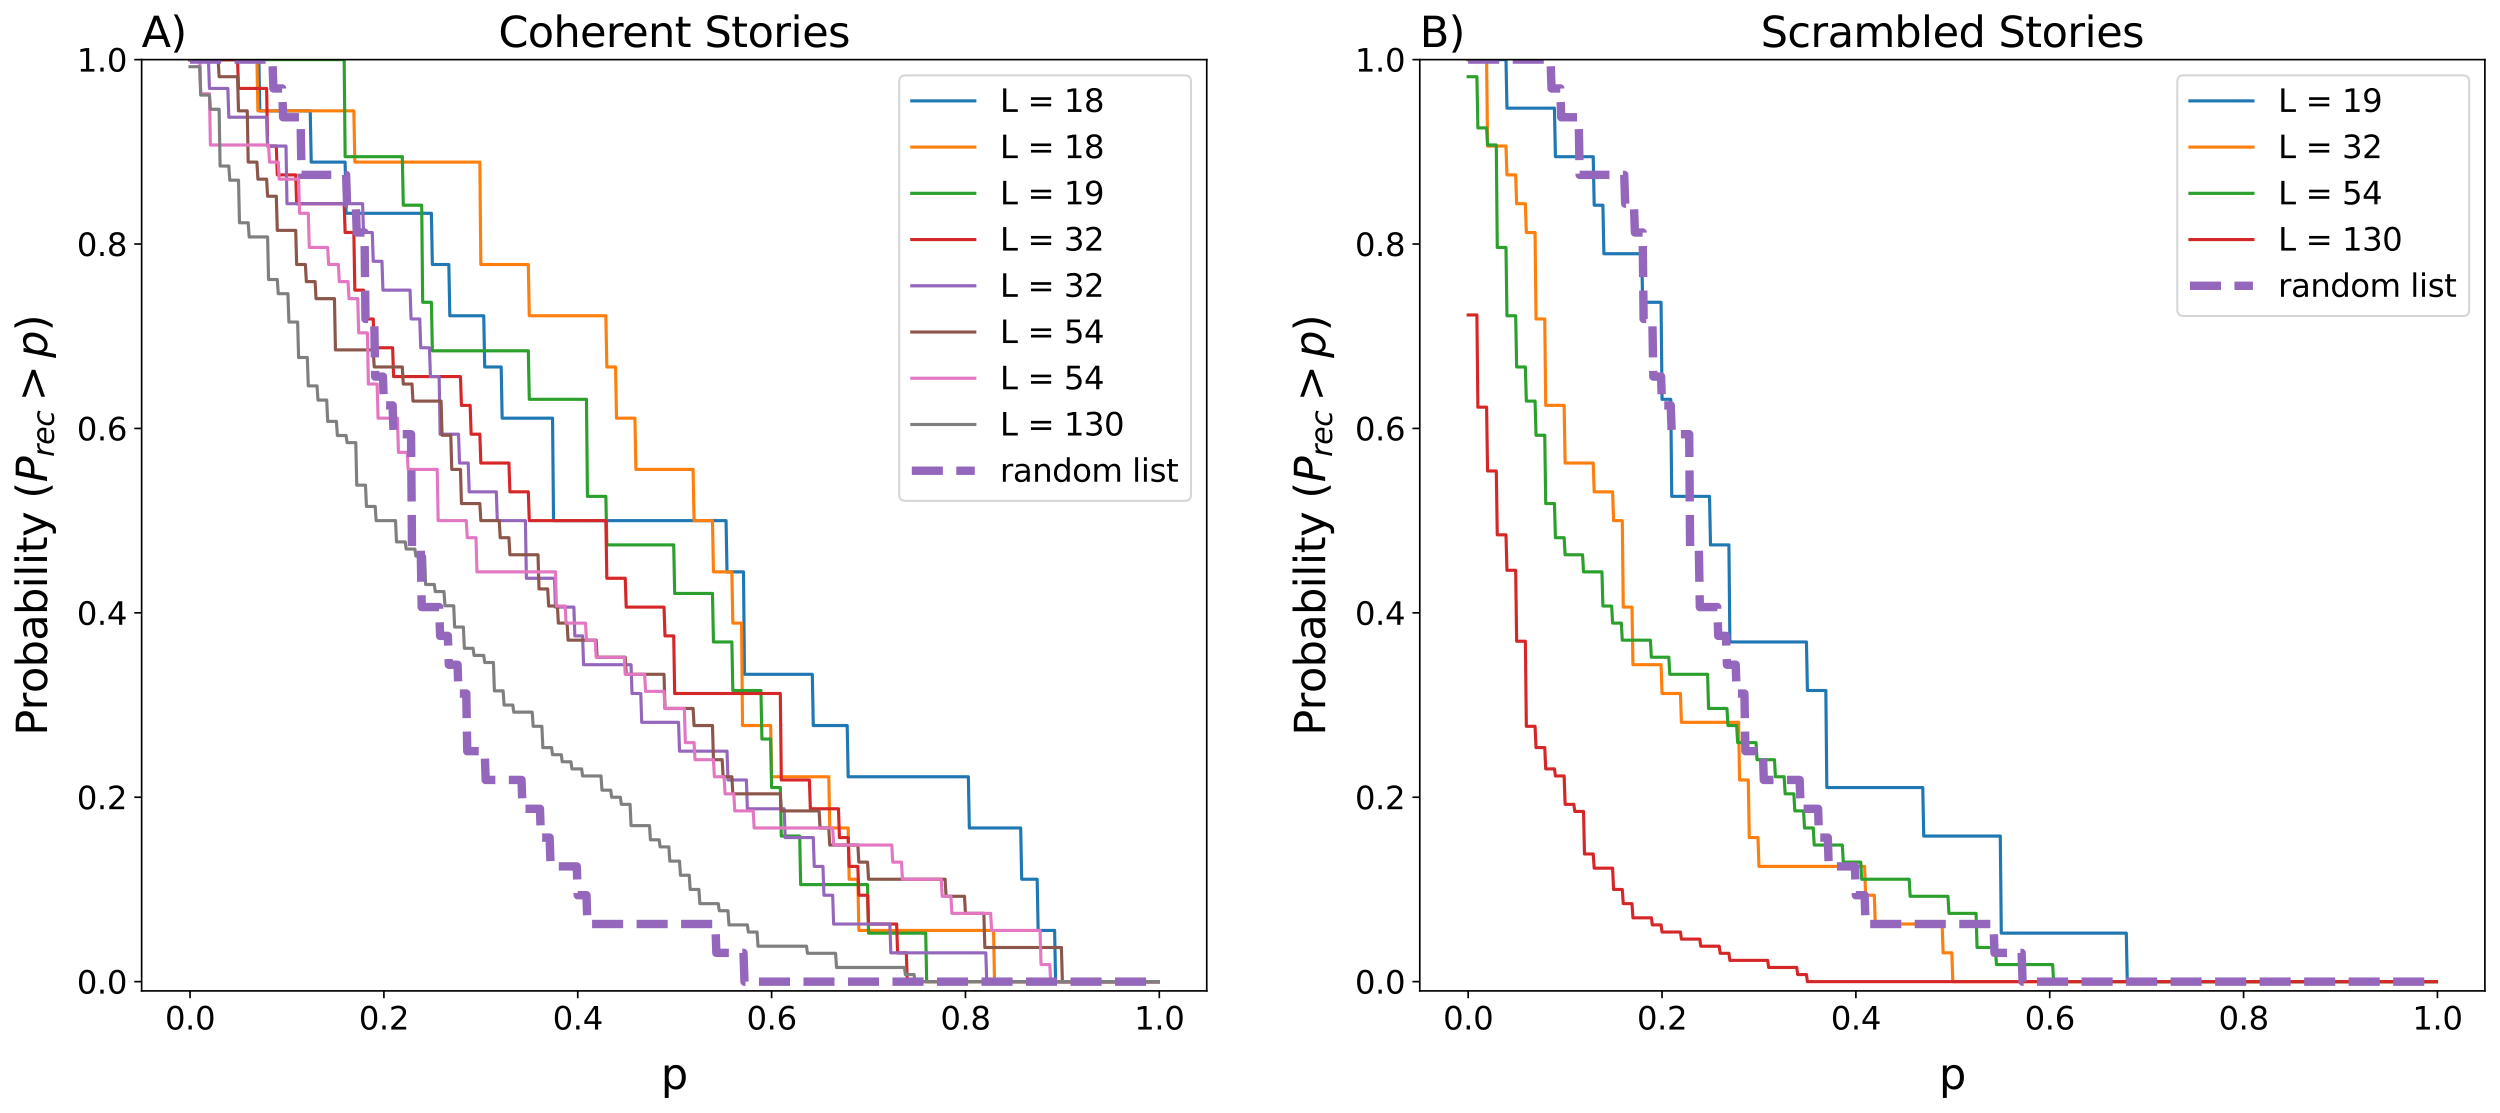 <?xml version="1.0" encoding="utf-8" standalone="no"?>
<!DOCTYPE svg PUBLIC "-//W3C//DTD SVG 1.1//EN"
  "http://www.w3.org/Graphics/SVG/1.1/DTD/svg11.dtd">
<svg xmlns:xlink="http://www.w3.org/1999/xlink" width="1190.655pt" height="529.99pt" viewBox="0 0 1190.655 529.99" xmlns="http://www.w3.org/2000/svg" version="1.1">
 <defs>
  <style type="text/css">*{stroke-linejoin: round; stroke-linecap: butt}</style>
 </defs>
 <g id="figure_1">
  <g id="patch_1">
   <path d="M 0 529.99 
L 1190.655 529.99 
L 1190.655 0 
L 0 0 
z
" style="fill: #ffffff"/>
  </g>
  <g id="axes_1">
   <g id="patch_2">
    <path d="M 67.455 471.917 
L 574.727 471.917 
L 574.727 28.397 
L 67.455 28.397 
z
" style="fill: #ffffff"/>
   </g>
   <g id="matplotlib.axis_1">
    <g id="xtick_1">
     <g id="line2d_1">
      <defs>
       <path id="m2dab665061" d="M 0 0 
L 0 3.5 
" style="stroke: #000000; stroke-width: 0.8"/>
      </defs>
      <g>
       <use xlink:href="#m2dab665061" x="90.513" y="471.917" style="stroke: #000000; stroke-width: 0.8"/>
      </g>
     </g>
     <g id="text_1">
      <!-- 0.0 -->
      <g transform="translate(78.585 490.315)scale(0.15 -0.15)">
       <defs>
        <path id="DejaVuSans-30" d="M 2034 4250 
Q 1547 4250 1301 3770 
Q 1056 3291 1056 2328 
Q 1056 1369 1301 889 
Q 1547 409 2034 409 
Q 2525 409 2770 889 
Q 3016 1369 3016 2328 
Q 3016 3291 2770 3770 
Q 2525 4250 2034 4250 
z
M 2034 4750 
Q 2819 4750 3233 4129 
Q 3647 3509 3647 2328 
Q 3647 1150 3233 529 
Q 2819 -91 2034 -91 
Q 1250 -91 836 529 
Q 422 1150 422 2328 
Q 422 3509 836 4129 
Q 1250 4750 2034 4750 
z
" transform="scale(0.016)"/>
        <path id="DejaVuSans-2e" d="M 684 794 
L 1344 794 
L 1344 0 
L 684 0 
L 684 794 
z
" transform="scale(0.016)"/>
       </defs>
       <use xlink:href="#DejaVuSans-30"/>
       <use xlink:href="#DejaVuSans-2e" x="63.623"/>
       <use xlink:href="#DejaVuSans-30" x="95.41"/>
      </g>
     </g>
    </g>
    <g id="xtick_2">
     <g id="line2d_2">
      <g>
       <use xlink:href="#m2dab665061" x="182.836" y="471.917" style="stroke: #000000; stroke-width: 0.8"/>
      </g>
     </g>
     <g id="text_2">
      <!-- 0.2 -->
      <g transform="translate(170.909 490.315)scale(0.15 -0.15)">
       <defs>
        <path id="DejaVuSans-32" d="M 1228 531 
L 3431 531 
L 3431 0 
L 469 0 
L 469 531 
Q 828 903 1448 1529 
Q 2069 2156 2228 2338 
Q 2531 2678 2651 2914 
Q 2772 3150 2772 3378 
Q 2772 3750 2511 3984 
Q 2250 4219 1831 4219 
Q 1534 4219 1204 4116 
Q 875 4013 500 3803 
L 500 4441 
Q 881 4594 1212 4672 
Q 1544 4750 1819 4750 
Q 2544 4750 2975 4387 
Q 3406 4025 3406 3419 
Q 3406 3131 3298 2873 
Q 3191 2616 2906 2266 
Q 2828 2175 2409 1742 
Q 1991 1309 1228 531 
z
" transform="scale(0.016)"/>
       </defs>
       <use xlink:href="#DejaVuSans-30"/>
       <use xlink:href="#DejaVuSans-2e" x="63.623"/>
       <use xlink:href="#DejaVuSans-32" x="95.41"/>
      </g>
     </g>
    </g>
    <g id="xtick_3">
     <g id="line2d_3">
      <g>
       <use xlink:href="#m2dab665061" x="275.16" y="471.917" style="stroke: #000000; stroke-width: 0.8"/>
      </g>
     </g>
     <g id="text_3">
      <!-- 0.4 -->
      <g transform="translate(263.233 490.315)scale(0.15 -0.15)">
       <defs>
        <path id="DejaVuSans-34" d="M 2419 4116 
L 825 1625 
L 2419 1625 
L 2419 4116 
z
M 2253 4666 
L 3047 4666 
L 3047 1625 
L 3713 1625 
L 3713 1100 
L 3047 1100 
L 3047 0 
L 2419 0 
L 2419 1100 
L 313 1100 
L 313 1709 
L 2253 4666 
z
" transform="scale(0.016)"/>
       </defs>
       <use xlink:href="#DejaVuSans-30"/>
       <use xlink:href="#DejaVuSans-2e" x="63.623"/>
       <use xlink:href="#DejaVuSans-34" x="95.41"/>
      </g>
     </g>
    </g>
    <g id="xtick_4">
     <g id="line2d_4">
      <g>
       <use xlink:href="#m2dab665061" x="367.484" y="471.917" style="stroke: #000000; stroke-width: 0.8"/>
      </g>
     </g>
     <g id="text_4">
      <!-- 0.6 -->
      <g transform="translate(355.556 490.315)scale(0.15 -0.15)">
       <defs>
        <path id="DejaVuSans-36" d="M 2113 2584 
Q 1688 2584 1439 2293 
Q 1191 2003 1191 1497 
Q 1191 994 1439 701 
Q 1688 409 2113 409 
Q 2538 409 2786 701 
Q 3034 994 3034 1497 
Q 3034 2003 2786 2293 
Q 2538 2584 2113 2584 
z
M 3366 4563 
L 3366 3988 
Q 3128 4100 2886 4159 
Q 2644 4219 2406 4219 
Q 1781 4219 1451 3797 
Q 1122 3375 1075 2522 
Q 1259 2794 1537 2939 
Q 1816 3084 2150 3084 
Q 2853 3084 3261 2657 
Q 3669 2231 3669 1497 
Q 3669 778 3244 343 
Q 2819 -91 2113 -91 
Q 1303 -91 875 529 
Q 447 1150 447 2328 
Q 447 3434 972 4092 
Q 1497 4750 2381 4750 
Q 2619 4750 2861 4703 
Q 3103 4656 3366 4563 
z
" transform="scale(0.016)"/>
       </defs>
       <use xlink:href="#DejaVuSans-30"/>
       <use xlink:href="#DejaVuSans-2e" x="63.623"/>
       <use xlink:href="#DejaVuSans-36" x="95.41"/>
      </g>
     </g>
    </g>
    <g id="xtick_5">
     <g id="line2d_5">
      <g>
       <use xlink:href="#m2dab665061" x="459.807" y="471.917" style="stroke: #000000; stroke-width: 0.8"/>
      </g>
     </g>
     <g id="text_5">
      <!-- 0.8 -->
      <g transform="translate(447.88 490.315)scale(0.15 -0.15)">
       <defs>
        <path id="DejaVuSans-38" d="M 2034 2216 
Q 1584 2216 1326 1975 
Q 1069 1734 1069 1313 
Q 1069 891 1326 650 
Q 1584 409 2034 409 
Q 2484 409 2743 651 
Q 3003 894 3003 1313 
Q 3003 1734 2745 1975 
Q 2488 2216 2034 2216 
z
M 1403 2484 
Q 997 2584 770 2862 
Q 544 3141 544 3541 
Q 544 4100 942 4425 
Q 1341 4750 2034 4750 
Q 2731 4750 3128 4425 
Q 3525 4100 3525 3541 
Q 3525 3141 3298 2862 
Q 3072 2584 2669 2484 
Q 3125 2378 3379 2068 
Q 3634 1759 3634 1313 
Q 3634 634 3220 271 
Q 2806 -91 2034 -91 
Q 1263 -91 848 271 
Q 434 634 434 1313 
Q 434 1759 690 2068 
Q 947 2378 1403 2484 
z
M 1172 3481 
Q 1172 3119 1398 2916 
Q 1625 2713 2034 2713 
Q 2441 2713 2670 2916 
Q 2900 3119 2900 3481 
Q 2900 3844 2670 4047 
Q 2441 4250 2034 4250 
Q 1625 4250 1398 4047 
Q 1172 3844 1172 3481 
z
" transform="scale(0.016)"/>
       </defs>
       <use xlink:href="#DejaVuSans-30"/>
       <use xlink:href="#DejaVuSans-2e" x="63.623"/>
       <use xlink:href="#DejaVuSans-38" x="95.41"/>
      </g>
     </g>
    </g>
    <g id="xtick_6">
     <g id="line2d_6">
      <g>
       <use xlink:href="#m2dab665061" x="552.131" y="471.917" style="stroke: #000000; stroke-width: 0.8"/>
      </g>
     </g>
     <g id="text_6">
      <!-- 1.0 -->
      <g transform="translate(540.204 490.315)scale(0.15 -0.15)">
       <defs>
        <path id="DejaVuSans-31" d="M 794 531 
L 1825 531 
L 1825 4091 
L 703 3866 
L 703 4441 
L 1819 4666 
L 2450 4666 
L 2450 531 
L 3481 531 
L 3481 0 
L 794 0 
L 794 531 
z
" transform="scale(0.016)"/>
       </defs>
       <use xlink:href="#DejaVuSans-31"/>
       <use xlink:href="#DejaVuSans-2e" x="63.623"/>
       <use xlink:href="#DejaVuSans-30" x="95.41"/>
      </g>
     </g>
    </g>
    <g id="text_7">
     <!-- p -->
     <g transform="translate(314.743 518.631)scale(0.2 -0.2)">
      <defs>
       <path id="DejaVuSans-70" d="M 1159 525 
L 1159 -1331 
L 581 -1331 
L 581 3500 
L 1159 3500 
L 1159 2969 
Q 1341 3281 1617 3432 
Q 1894 3584 2278 3584 
Q 2916 3584 3314 3078 
Q 3713 2572 3713 1747 
Q 3713 922 3314 415 
Q 2916 -91 2278 -91 
Q 1894 -91 1617 61 
Q 1341 213 1159 525 
z
M 3116 1747 
Q 3116 2381 2855 2742 
Q 2594 3103 2138 3103 
Q 1681 3103 1420 2742 
Q 1159 2381 1159 1747 
Q 1159 1113 1420 752 
Q 1681 391 2138 391 
Q 2594 391 2855 752 
Q 3116 1113 3116 1747 
z
" transform="scale(0.016)"/>
      </defs>
      <use xlink:href="#DejaVuSans-70"/>
     </g>
    </g>
   </g>
   <g id="matplotlib.axis_2">
    <g id="ytick_1">
     <g id="line2d_7">
      <defs>
       <path id="md97e0c0de9" d="M 0 0 
L -3.5 0 
" style="stroke: #000000; stroke-width: 0.8"/>
      </defs>
      <g>
       <use xlink:href="#md97e0c0de9" x="67.455" y="467.526" style="stroke: #000000; stroke-width: 0.8"/>
      </g>
     </g>
     <g id="text_8">
      <!-- 0.0 -->
      <g transform="translate(36.6 473.224)scale(0.15 -0.15)">
       <use xlink:href="#DejaVuSans-30"/>
       <use xlink:href="#DejaVuSans-2e" x="63.623"/>
       <use xlink:href="#DejaVuSans-30" x="95.41"/>
      </g>
     </g>
    </g>
    <g id="ytick_2">
     <g id="line2d_8">
      <g>
       <use xlink:href="#md97e0c0de9" x="67.455" y="379.7" style="stroke: #000000; stroke-width: 0.8"/>
      </g>
     </g>
     <g id="text_9">
      <!-- 0.2 -->
      <g transform="translate(36.6 385.399)scale(0.15 -0.15)">
       <use xlink:href="#DejaVuSans-30"/>
       <use xlink:href="#DejaVuSans-2e" x="63.623"/>
       <use xlink:href="#DejaVuSans-32" x="95.41"/>
      </g>
     </g>
    </g>
    <g id="ytick_3">
     <g id="line2d_9">
      <g>
       <use xlink:href="#md97e0c0de9" x="67.455" y="291.874" style="stroke: #000000; stroke-width: 0.8"/>
      </g>
     </g>
     <g id="text_10">
      <!-- 0.4 -->
      <g transform="translate(36.6 297.573)scale(0.15 -0.15)">
       <use xlink:href="#DejaVuSans-30"/>
       <use xlink:href="#DejaVuSans-2e" x="63.623"/>
       <use xlink:href="#DejaVuSans-34" x="95.41"/>
      </g>
     </g>
    </g>
    <g id="ytick_4">
     <g id="line2d_10">
      <g>
       <use xlink:href="#md97e0c0de9" x="67.455" y="204.048" style="stroke: #000000; stroke-width: 0.8"/>
      </g>
     </g>
     <g id="text_11">
      <!-- 0.6 -->
      <g transform="translate(36.6 209.747)scale(0.15 -0.15)">
       <use xlink:href="#DejaVuSans-30"/>
       <use xlink:href="#DejaVuSans-2e" x="63.623"/>
       <use xlink:href="#DejaVuSans-36" x="95.41"/>
      </g>
     </g>
    </g>
    <g id="ytick_5">
     <g id="line2d_11">
      <g>
       <use xlink:href="#md97e0c0de9" x="67.455" y="116.223" style="stroke: #000000; stroke-width: 0.8"/>
      </g>
     </g>
     <g id="text_12">
      <!-- 0.8 -->
      <g transform="translate(36.6 121.921)scale(0.15 -0.15)">
       <use xlink:href="#DejaVuSans-30"/>
       <use xlink:href="#DejaVuSans-2e" x="63.623"/>
       <use xlink:href="#DejaVuSans-38" x="95.41"/>
      </g>
     </g>
    </g>
    <g id="ytick_6">
     <g id="line2d_12">
      <g>
       <use xlink:href="#md97e0c0de9" x="67.455" y="28.397" style="stroke: #000000; stroke-width: 0.8"/>
      </g>
     </g>
     <g id="text_13">
      <!-- 1.0 -->
      <g transform="translate(36.6 34.096)scale(0.15 -0.15)">
       <use xlink:href="#DejaVuSans-31"/>
       <use xlink:href="#DejaVuSans-2e" x="63.623"/>
       <use xlink:href="#DejaVuSans-30" x="95.41"/>
      </g>
     </g>
    </g>
    <g id="text_14">
     <!-- Probability $(P_{rec} &gt; p)$ -->
     <g transform="translate(22.4 350.357)rotate(-90)scale(0.2 -0.2)">
      <defs>
       <path id="DejaVuSans-50" d="M 1259 4147 
L 1259 2394 
L 2053 2394 
Q 2494 2394 2734 2622 
Q 2975 2850 2975 3272 
Q 2975 3691 2734 3919 
Q 2494 4147 2053 4147 
L 1259 4147 
z
M 628 4666 
L 2053 4666 
Q 2838 4666 3239 4311 
Q 3641 3956 3641 3272 
Q 3641 2581 3239 2228 
Q 2838 1875 2053 1875 
L 1259 1875 
L 1259 0 
L 628 0 
L 628 4666 
z
" transform="scale(0.016)"/>
       <path id="DejaVuSans-72" d="M 2631 2963 
Q 2534 3019 2420 3045 
Q 2306 3072 2169 3072 
Q 1681 3072 1420 2755 
Q 1159 2438 1159 1844 
L 1159 0 
L 581 0 
L 581 3500 
L 1159 3500 
L 1159 2956 
Q 1341 3275 1631 3429 
Q 1922 3584 2338 3584 
Q 2397 3584 2469 3576 
Q 2541 3569 2628 3553 
L 2631 2963 
z
" transform="scale(0.016)"/>
       <path id="DejaVuSans-6f" d="M 1959 3097 
Q 1497 3097 1228 2736 
Q 959 2375 959 1747 
Q 959 1119 1226 758 
Q 1494 397 1959 397 
Q 2419 397 2687 759 
Q 2956 1122 2956 1747 
Q 2956 2369 2687 2733 
Q 2419 3097 1959 3097 
z
M 1959 3584 
Q 2709 3584 3137 3096 
Q 3566 2609 3566 1747 
Q 3566 888 3137 398 
Q 2709 -91 1959 -91 
Q 1206 -91 779 398 
Q 353 888 353 1747 
Q 353 2609 779 3096 
Q 1206 3584 1959 3584 
z
" transform="scale(0.016)"/>
       <path id="DejaVuSans-62" d="M 3116 1747 
Q 3116 2381 2855 2742 
Q 2594 3103 2138 3103 
Q 1681 3103 1420 2742 
Q 1159 2381 1159 1747 
Q 1159 1113 1420 752 
Q 1681 391 2138 391 
Q 2594 391 2855 752 
Q 3116 1113 3116 1747 
z
M 1159 2969 
Q 1341 3281 1617 3432 
Q 1894 3584 2278 3584 
Q 2916 3584 3314 3078 
Q 3713 2572 3713 1747 
Q 3713 922 3314 415 
Q 2916 -91 2278 -91 
Q 1894 -91 1617 61 
Q 1341 213 1159 525 
L 1159 0 
L 581 0 
L 581 4863 
L 1159 4863 
L 1159 2969 
z
" transform="scale(0.016)"/>
       <path id="DejaVuSans-61" d="M 2194 1759 
Q 1497 1759 1228 1600 
Q 959 1441 959 1056 
Q 959 750 1161 570 
Q 1363 391 1709 391 
Q 2188 391 2477 730 
Q 2766 1069 2766 1631 
L 2766 1759 
L 2194 1759 
z
M 3341 1997 
L 3341 0 
L 2766 0 
L 2766 531 
Q 2569 213 2275 61 
Q 1981 -91 1556 -91 
Q 1019 -91 701 211 
Q 384 513 384 1019 
Q 384 1609 779 1909 
Q 1175 2209 1959 2209 
L 2766 2209 
L 2766 2266 
Q 2766 2663 2505 2880 
Q 2244 3097 1772 3097 
Q 1472 3097 1187 3025 
Q 903 2953 641 2809 
L 641 3341 
Q 956 3463 1253 3523 
Q 1550 3584 1831 3584 
Q 2591 3584 2966 3190 
Q 3341 2797 3341 1997 
z
" transform="scale(0.016)"/>
       <path id="DejaVuSans-69" d="M 603 3500 
L 1178 3500 
L 1178 0 
L 603 0 
L 603 3500 
z
M 603 4863 
L 1178 4863 
L 1178 4134 
L 603 4134 
L 603 4863 
z
" transform="scale(0.016)"/>
       <path id="DejaVuSans-6c" d="M 603 4863 
L 1178 4863 
L 1178 0 
L 603 0 
L 603 4863 
z
" transform="scale(0.016)"/>
       <path id="DejaVuSans-74" d="M 1172 4494 
L 1172 3500 
L 2356 3500 
L 2356 3053 
L 1172 3053 
L 1172 1153 
Q 1172 725 1289 603 
Q 1406 481 1766 481 
L 2356 481 
L 2356 0 
L 1766 0 
Q 1100 0 847 248 
Q 594 497 594 1153 
L 594 3053 
L 172 3053 
L 172 3500 
L 594 3500 
L 594 4494 
L 1172 4494 
z
" transform="scale(0.016)"/>
       <path id="DejaVuSans-79" d="M 2059 -325 
Q 1816 -950 1584 -1140 
Q 1353 -1331 966 -1331 
L 506 -1331 
L 506 -850 
L 844 -850 
Q 1081 -850 1212 -737 
Q 1344 -625 1503 -206 
L 1606 56 
L 191 3500 
L 800 3500 
L 1894 763 
L 2988 3500 
L 3597 3500 
L 2059 -325 
z
" transform="scale(0.016)"/>
       <path id="DejaVuSans-20" transform="scale(0.016)"/>
       <path id="DejaVuSans-28" d="M 1984 4856 
Q 1566 4138 1362 3434 
Q 1159 2731 1159 2009 
Q 1159 1288 1364 580 
Q 1569 -128 1984 -844 
L 1484 -844 
Q 1016 -109 783 600 
Q 550 1309 550 2009 
Q 550 2706 781 3412 
Q 1013 4119 1484 4856 
L 1984 4856 
z
" transform="scale(0.016)"/>
       <path id="DejaVuSans-Oblique-50" d="M 1081 4666 
L 2541 4666 
Q 3178 4666 3512 4369 
Q 3847 4072 3847 3500 
Q 3847 2731 3353 2303 
Q 2859 1875 1966 1875 
L 1172 1875 
L 806 0 
L 172 0 
L 1081 4666 
z
M 1613 4147 
L 1275 2394 
L 2069 2394 
Q 2606 2394 2893 2669 
Q 3181 2944 3181 3456 
Q 3181 3784 2986 3965 
Q 2791 4147 2438 4147 
L 1613 4147 
z
" transform="scale(0.016)"/>
       <path id="DejaVuSans-Oblique-72" d="M 2853 2969 
Q 2766 3016 2653 3041 
Q 2541 3066 2413 3066 
Q 1953 3066 1609 2717 
Q 1266 2369 1153 1784 
L 800 0 
L 225 0 
L 909 3500 
L 1484 3500 
L 1375 2956 
Q 1603 3259 1920 3421 
Q 2238 3584 2597 3584 
Q 2691 3584 2781 3573 
Q 2872 3563 2963 3538 
L 2853 2969 
z
" transform="scale(0.016)"/>
       <path id="DejaVuSans-Oblique-65" d="M 3078 2063 
Q 3088 2113 3092 2166 
Q 3097 2219 3097 2272 
Q 3097 2653 2873 2875 
Q 2650 3097 2266 3097 
Q 1838 3097 1509 2826 
Q 1181 2556 1013 2059 
L 3078 2063 
z
M 3578 1613 
L 903 1613 
Q 884 1494 878 1425 
Q 872 1356 872 1306 
Q 872 872 1139 634 
Q 1406 397 1894 397 
Q 2269 397 2603 481 
Q 2938 566 3225 728 
L 3116 159 
Q 2806 34 2476 -28 
Q 2147 -91 1806 -91 
Q 1078 -91 686 257 
Q 294 606 294 1247 
Q 294 1794 489 2264 
Q 684 2734 1063 3103 
Q 1306 3334 1642 3459 
Q 1978 3584 2356 3584 
Q 2950 3584 3301 3228 
Q 3653 2872 3653 2272 
Q 3653 2128 3634 1964 
Q 3616 1800 3578 1613 
z
" transform="scale(0.016)"/>
       <path id="DejaVuSans-Oblique-63" d="M 3431 3366 
L 3316 2797 
Q 3109 2947 2876 3022 
Q 2644 3097 2394 3097 
Q 2119 3097 1870 3000 
Q 1622 2903 1453 2725 
Q 1184 2453 1037 2087 
Q 891 1722 891 1331 
Q 891 859 1127 628 
Q 1363 397 1844 397 
Q 2081 397 2348 469 
Q 2616 541 2906 684 
L 2797 116 
Q 2547 13 2283 -39 
Q 2019 -91 1741 -91 
Q 1044 -91 669 257 
Q 294 606 294 1253 
Q 294 1797 489 2255 
Q 684 2713 1069 3078 
Q 1331 3328 1684 3456 
Q 2038 3584 2456 3584 
Q 2700 3584 2940 3529 
Q 3181 3475 3431 3366 
z
" transform="scale(0.016)"/>
       <path id="DejaVuSans-3e" d="M 678 3150 
L 678 3719 
L 4684 2266 
L 4684 1747 
L 678 294 
L 678 863 
L 3897 2003 
L 678 3150 
z
" transform="scale(0.016)"/>
       <path id="DejaVuSans-Oblique-70" d="M 3175 2156 
Q 3175 2616 2975 2859 
Q 2775 3103 2400 3103 
Q 2144 3103 1911 2972 
Q 1678 2841 1497 2591 
Q 1319 2344 1212 1994 
Q 1106 1644 1106 1300 
Q 1106 863 1306 627 
Q 1506 391 1875 391 
Q 2147 391 2380 519 
Q 2613 647 2778 891 
Q 2956 1147 3065 1494 
Q 3175 1841 3175 2156 
z
M 1394 2969 
Q 1625 3272 1939 3428 
Q 2253 3584 2638 3584 
Q 3175 3584 3472 3232 
Q 3769 2881 3769 2247 
Q 3769 1728 3584 1258 
Q 3400 788 3053 416 
Q 2822 169 2531 39 
Q 2241 -91 1919 -91 
Q 1547 -91 1294 64 
Q 1041 219 916 525 
L 556 -1331 
L -19 -1331 
L 922 3500 
L 1497 3500 
L 1394 2969 
z
" transform="scale(0.016)"/>
       <path id="DejaVuSans-29" d="M 513 4856 
L 1013 4856 
Q 1481 4119 1714 3412 
Q 1947 2706 1947 2009 
Q 1947 1309 1714 600 
Q 1481 -109 1013 -844 
L 513 -844 
Q 928 -128 1133 580 
Q 1338 1288 1338 2009 
Q 1338 2731 1133 3434 
Q 928 4138 513 4856 
z
" transform="scale(0.016)"/>
      </defs>
      <use xlink:href="#DejaVuSans-50" transform="translate(0 0.016)"/>
      <use xlink:href="#DejaVuSans-72" transform="translate(60.303 0.016)"/>
      <use xlink:href="#DejaVuSans-6f" transform="translate(101.416 0.016)"/>
      <use xlink:href="#DejaVuSans-62" transform="translate(162.598 0.016)"/>
      <use xlink:href="#DejaVuSans-61" transform="translate(226.074 0.016)"/>
      <use xlink:href="#DejaVuSans-62" transform="translate(287.354 0.016)"/>
      <use xlink:href="#DejaVuSans-69" transform="translate(350.83 0.016)"/>
      <use xlink:href="#DejaVuSans-6c" transform="translate(378.613 0.016)"/>
      <use xlink:href="#DejaVuSans-69" transform="translate(406.396 0.016)"/>
      <use xlink:href="#DejaVuSans-74" transform="translate(434.18 0.016)"/>
      <use xlink:href="#DejaVuSans-79" transform="translate(473.389 0.016)"/>
      <use xlink:href="#DejaVuSans-20" transform="translate(532.568 0.016)"/>
      <use xlink:href="#DejaVuSans-28" transform="translate(564.355 0.016)"/>
      <use xlink:href="#DejaVuSans-Oblique-50" transform="translate(603.369 0.016)"/>
      <use xlink:href="#DejaVuSans-Oblique-72" transform="translate(663.672 -16.391)scale(0.7)"/>
      <use xlink:href="#DejaVuSans-Oblique-65" transform="translate(692.451 -16.391)scale(0.7)"/>
      <use xlink:href="#DejaVuSans-Oblique-63" transform="translate(735.518 -16.391)scale(0.7)"/>
      <use xlink:href="#DejaVuSans-3e" transform="translate(796.221 0.016)"/>
      <use xlink:href="#DejaVuSans-Oblique-70" transform="translate(899.492 0.016)"/>
      <use xlink:href="#DejaVuSans-29" transform="translate(962.969 0.016)"/>
     </g>
    </g>
   </g>
   <g id="line2d_13">
    <path d="M 90.513 28.397 
L 123.287 28.397 
L 123.749 52.793 
L 147.753 52.793 
L 148.215 77.189 
L 164.372 77.189 
L 164.833 101.585 
L 205.456 101.585 
L 205.917 125.981 
L 213.765 125.981 
L 214.226 150.377 
L 230.383 150.377 
L 230.845 174.773 
L 238.692 174.773 
L 239.154 199.169 
L 263.158 199.169 
L 263.62 247.961 
L 345.788 247.961 
L 346.249 272.357 
L 354.097 272.357 
L 354.558 321.149 
L 386.872 321.149 
L 387.333 345.545 
L 403.49 345.545 
L 403.952 369.941 
L 461.192 369.941 
L 461.654 394.337 
L 486.12 394.337 
L 486.581 418.734 
L 493.967 418.734 
L 494.429 443.13 
L 502.276 443.13 
L 502.738 467.526 
L 551.67 467.526 
L 551.67 467.526 
" clip-path="url(#p63f93afaf1)" style="fill: none; stroke: #1f77b4; stroke-width: 1.5; stroke-linecap: square"/>
   </g>
   <g id="line2d_14">
    <path d="M 90.513 28.397 
L 122.364 28.397 
L 122.826 52.793 
L 168.526 52.793 
L 168.988 77.189 
L 228.537 77.189 
L 228.998 125.981 
L 251.617 125.981 
L 252.079 150.377 
L 288.547 150.377 
L 289.009 174.773 
L 293.163 174.773 
L 293.625 199.169 
L 302.395 199.169 
L 302.857 223.565 
L 330.093 223.565 
L 330.554 247.961 
L 339.325 247.961 
L 339.787 272.357 
L 348.557 272.357 
L 349.019 296.753 
L 353.174 296.753 
L 353.635 345.545 
L 367.022 345.545 
L 367.484 369.941 
L 394.719 369.941 
L 395.181 394.337 
L 403.952 394.337 
L 404.413 418.734 
L 408.568 418.734 
L 409.029 443.13 
L 473.194 443.13 
L 473.656 467.526 
L 551.67 467.526 
L 551.67 467.526 
" clip-path="url(#p63f93afaf1)" style="fill: none; stroke: #ff7f0e; stroke-width: 1.5; stroke-linecap: square"/>
   </g>
   <g id="line2d_15">
    <path d="M 90.513 28.397 
L 163.91 28.397 
L 164.372 74.621 
L 191.607 74.621 
L 192.069 97.733 
L 200.839 97.733 
L 201.301 143.957 
L 205.456 143.957 
L 205.917 167.069 
L 251.617 167.069 
L 252.079 190.181 
L 279.315 190.181 
L 279.776 236.405 
L 288.547 236.405 
L 289.009 259.517 
L 320.86 259.517 
L 321.322 282.629 
L 339.325 282.629 
L 339.787 305.741 
L 348.557 305.741 
L 349.019 328.853 
L 362.406 328.853 
L 362.868 351.965 
L 367.022 351.965 
L 367.484 375.077 
L 371.638 375.077 
L 372.1 398.189 
L 380.871 398.189 
L 381.332 421.302 
L 413.184 421.302 
L 413.646 444.414 
L 440.881 444.414 
L 441.343 467.526 
L 551.67 467.526 
L 551.67 467.526 
" clip-path="url(#p63f93afaf1)" style="fill: none; stroke: #2ca02c; stroke-width: 1.5; stroke-linecap: square"/>
   </g>
   <g id="line2d_16">
    <path d="M 90.513 28.397 
L 113.132 28.397 
L 113.593 42.12 
L 126.98 42.12 
L 127.442 69.565 
L 131.597 69.565 
L 132.058 83.288 
L 140.829 83.288 
L 141.291 97.011 
L 163.91 97.011 
L 164.372 110.734 
L 168.526 110.734 
L 168.988 138.179 
L 173.142 138.179 
L 173.604 151.902 
L 177.758 151.902 
L 178.22 165.625 
L 186.991 165.625 
L 187.452 179.347 
L 219.304 179.347 
L 219.766 193.07 
L 223.92 193.07 
L 224.382 206.793 
L 228.537 206.793 
L 228.998 220.516 
L 242.385 220.516 
L 242.847 234.238 
L 251.617 234.238 
L 252.079 247.961 
L 288.547 247.961 
L 289.009 275.407 
L 297.779 275.407 
L 298.241 289.13 
L 316.244 289.13 
L 316.706 302.852 
L 320.86 302.852 
L 321.322 330.298 
L 371.638 330.298 
L 372.1 371.466 
L 385.487 371.466 
L 385.948 385.189 
L 399.335 385.189 
L 399.797 398.912 
L 403.952 398.912 
L 404.413 412.634 
L 408.568 412.634 
L 409.029 426.357 
L 413.184 426.357 
L 413.646 440.08 
L 427.033 440.08 
L 427.494 453.803 
L 431.649 453.803 
L 432.11 467.526 
L 551.67 467.526 
L 551.67 467.526 
" clip-path="url(#p63f93afaf1)" style="fill: none; stroke: #d62728; stroke-width: 1.5; stroke-linecap: square"/>
   </g>
   <g id="line2d_17">
    <path d="M 90.513 28.397 
L 99.283 28.397 
L 99.745 42.12 
L 108.516 42.12 
L 108.977 55.842 
L 126.98 55.842 
L 127.442 69.565 
L 136.213 69.565 
L 136.674 97.011 
L 172.681 97.011 
L 173.142 110.734 
L 177.297 110.734 
L 177.758 124.456 
L 181.913 124.456 
L 182.375 138.179 
L 195.3 138.179 
L 195.762 151.902 
L 199.916 151.902 
L 200.378 165.625 
L 204.532 165.625 
L 204.994 179.347 
L 209.149 179.347 
L 209.61 206.793 
L 218.381 206.793 
L 218.843 220.516 
L 222.997 220.516 
L 223.459 234.238 
L 236.384 234.238 
L 236.846 247.961 
L 250.233 247.961 
L 250.694 275.407 
L 264.081 275.407 
L 264.543 289.13 
L 273.314 289.13 
L 273.775 302.852 
L 277.468 302.852 
L 277.93 316.575 
L 300.549 316.575 
L 301.011 330.298 
L 305.165 330.298 
L 305.627 344.021 
L 323.168 344.021 
L 323.63 357.743 
L 346.249 357.743 
L 346.711 371.466 
L 355.482 371.466 
L 355.943 385.189 
L 373.485 385.189 
L 373.946 398.912 
L 387.333 398.912 
L 387.795 412.634 
L 391.95 412.634 
L 392.411 426.357 
L 396.566 426.357 
L 397.027 440.08 
L 423.801 440.08 
L 424.263 453.803 
L 469.501 453.803 
L 469.963 467.526 
L 551.67 467.526 
L 551.67 467.526 
" clip-path="url(#p63f93afaf1)" style="fill: none; stroke: #9467bd; stroke-width: 1.5; stroke-linecap: square"/>
   </g>
   <g id="line2d_18">
    <path d="M 90.513 28.397 
L 103.899 28.397 
L 104.361 36.529 
L 113.132 36.529 
L 113.593 52.793 
L 117.748 52.793 
L 118.21 77.189 
L 122.364 77.189 
L 122.826 85.321 
L 126.98 85.321 
L 127.442 93.453 
L 131.597 93.453 
L 132.058 109.717 
L 140.829 109.717 
L 141.291 125.981 
L 145.445 125.981 
L 145.907 134.113 
L 150.061 134.113 
L 150.523 142.245 
L 159.294 142.245 
L 159.755 166.641 
L 177.758 166.641 
L 178.22 174.773 
L 191.607 174.773 
L 192.069 182.905 
L 196.223 182.905 
L 196.685 191.037 
L 210.072 191.037 
L 210.533 207.301 
L 214.688 207.301 
L 215.15 223.565 
L 219.304 223.565 
L 219.766 239.829 
L 228.537 239.829 
L 228.998 247.961 
L 237.769 247.961 
L 238.231 256.093 
L 242.385 256.093 
L 242.847 264.225 
L 256.234 264.225 
L 256.695 280.489 
L 260.85 280.489 
L 261.311 288.621 
L 265.466 288.621 
L 265.928 296.753 
L 270.082 296.753 
L 270.544 304.885 
L 283.931 304.885 
L 284.392 313.017 
L 297.779 313.017 
L 298.241 321.149 
L 316.244 321.149 
L 316.706 337.413 
L 330.093 337.413 
L 330.554 345.545 
L 339.325 345.545 
L 339.787 361.809 
L 343.941 361.809 
L 344.403 369.941 
L 348.557 369.941 
L 349.019 378.073 
L 371.638 378.073 
L 372.1 386.205 
L 390.103 386.205 
L 390.565 394.337 
L 394.719 394.337 
L 395.181 402.469 
L 408.568 402.469 
L 409.029 410.601 
L 413.184 410.601 
L 413.646 418.734 
L 450.113 418.734 
L 450.575 426.866 
L 459.346 426.866 
L 459.807 434.998 
L 468.578 434.998 
L 469.04 451.262 
L 505.508 451.262 
L 505.969 467.526 
L 551.67 467.526 
L 551.67 467.526 
" clip-path="url(#p63f93afaf1)" style="fill: none; stroke: #8c564b; stroke-width: 1.5; stroke-linecap: square"/>
   </g>
   <g id="line2d_19">
    <path d="M 90.513 28.397 
L 95.129 28.397 
L 95.59 44.661 
L 99.745 44.661 
L 100.207 69.057 
L 127.904 69.057 
L 128.365 77.189 
L 132.52 77.189 
L 132.981 85.321 
L 142.214 85.321 
L 142.675 101.585 
L 146.83 101.585 
L 147.292 117.849 
L 156.062 117.849 
L 156.524 125.981 
L 161.14 125.981 
L 161.602 134.113 
L 165.756 134.113 
L 166.218 142.245 
L 170.373 142.245 
L 170.834 158.509 
L 174.989 158.509 
L 175.45 182.905 
L 179.605 182.905 
L 180.067 199.169 
L 189.299 199.169 
L 189.761 215.433 
L 193.915 215.433 
L 194.377 223.565 
L 208.225 223.565 
L 208.687 247.961 
L 222.074 247.961 
L 222.535 256.093 
L 226.69 256.093 
L 227.152 272.357 
L 264.543 272.357 
L 265.004 288.621 
L 269.159 288.621 
L 269.621 296.753 
L 278.853 296.753 
L 279.315 304.885 
L 283.469 304.885 
L 283.931 313.017 
L 297.318 313.017 
L 297.779 321.149 
L 307.012 321.149 
L 307.473 329.281 
L 316.244 329.281 
L 316.706 337.413 
L 325.938 337.413 
L 326.4 353.677 
L 330.554 353.677 
L 331.016 361.809 
L 339.787 361.809 
L 340.248 369.941 
L 344.864 369.941 
L 345.326 378.073 
L 349.481 378.073 
L 349.942 386.205 
L 358.713 386.205 
L 359.175 394.337 
L 396.566 394.337 
L 397.027 402.469 
L 424.724 402.469 
L 425.186 410.601 
L 429.341 410.601 
L 429.802 418.734 
L 448.267 418.734 
L 448.729 426.866 
L 452.883 426.866 
L 453.345 434.998 
L 471.81 434.998 
L 472.271 443.13 
L 495.352 443.13 
L 495.814 459.394 
L 499.968 459.394 
L 500.43 467.526 
L 551.67 467.526 
L 551.67 467.526 
" clip-path="url(#p63f93afaf1)" style="fill: none; stroke: #e377c2; stroke-width: 1.5; stroke-linecap: square"/>
   </g>
   <g id="line2d_20">
    <path d="M 90.513 31.775 
L 95.129 31.775 
L 95.59 45.286 
L 99.745 45.286 
L 100.207 52.042 
L 104.361 52.042 
L 104.823 79.066 
L 108.977 79.066 
L 109.439 85.821 
L 113.593 85.821 
L 114.055 106.089 
L 118.21 106.089 
L 118.671 112.845 
L 127.442 112.845 
L 127.904 133.112 
L 132.058 133.112 
L 132.52 139.868 
L 137.136 139.868 
L 137.598 153.38 
L 141.752 153.38 
L 142.214 170.269 
L 146.368 170.269 
L 146.83 183.781 
L 150.985 183.781 
L 151.446 190.537 
L 155.601 190.537 
L 156.062 200.67 
L 160.217 200.67 
L 160.679 207.426 
L 164.833 207.426 
L 165.295 210.804 
L 169.449 210.804 
L 169.911 231.072 
L 174.066 231.072 
L 174.527 241.205 
L 178.682 241.205 
L 179.143 247.961 
L 188.376 247.961 
L 188.837 258.095 
L 192.992 258.095 
L 193.453 261.473 
L 197.608 261.473 
L 198.07 264.851 
L 202.224 264.851 
L 202.686 278.362 
L 206.84 278.362 
L 207.302 281.74 
L 211.457 281.74 
L 211.918 288.496 
L 216.073 288.496 
L 216.534 298.63 
L 220.689 298.63 
L 221.151 308.764 
L 225.305 308.764 
L 225.767 312.142 
L 230.383 312.142 
L 230.845 315.519 
L 234.999 315.519 
L 235.461 329.031 
L 239.615 329.031 
L 240.077 335.787 
L 244.232 335.787 
L 244.693 339.165 
L 253.464 339.165 
L 253.926 345.921 
L 258.08 345.921 
L 258.542 356.054 
L 262.696 356.054 
L 263.158 359.432 
L 267.312 359.432 
L 267.774 362.81 
L 271.929 362.81 
L 272.39 366.188 
L 277.006 366.188 
L 277.468 369.566 
L 286.239 369.566 
L 286.7 376.322 
L 290.855 376.322 
L 291.317 379.7 
L 295.471 379.7 
L 295.933 383.078 
L 300.087 383.078 
L 300.549 393.211 
L 309.32 393.211 
L 309.781 399.967 
L 313.936 399.967 
L 314.398 403.345 
L 318.552 403.345 
L 319.014 410.101 
L 323.63 410.101 
L 324.092 416.857 
L 328.246 416.857 
L 328.708 423.613 
L 332.862 423.613 
L 333.324 430.369 
L 342.095 430.369 
L 342.556 433.746 
L 346.711 433.746 
L 347.173 440.502 
L 355.943 440.502 
L 356.405 443.88 
L 360.559 443.88 
L 361.021 450.636 
L 384.102 450.636 
L 384.564 454.014 
L 397.951 454.014 
L 398.412 460.77 
L 430.725 460.77 
L 431.187 464.148 
L 435.342 464.148 
L 435.803 467.526 
L 551.67 467.526 
L 551.67 467.526 
" clip-path="url(#p63f93afaf1)" style="fill: none; stroke: #7f7f7f; stroke-width: 1.5; stroke-linecap: square"/>
   </g>
   <g id="line2d_21">
    <path d="M 90.513 28.397 
L 129.75 28.397 
L 130.212 42.12 
L 134.366 42.12 
L 134.828 55.842 
L 143.137 55.842 
L 143.599 83.288 
L 164.833 83.288 
L 165.295 97.011 
L 169.449 97.011 
L 169.911 110.734 
L 173.604 110.734 
L 174.066 151.902 
L 178.22 151.902 
L 178.682 179.347 
L 182.375 179.347 
L 182.836 193.07 
L 186.991 193.07 
L 187.452 206.793 
L 195.762 206.793 
L 196.223 261.684 
L 200.378 261.684 
L 200.839 289.13 
L 209.149 289.13 
L 209.61 302.852 
L 213.303 302.852 
L 213.765 316.575 
L 217.919 316.575 
L 218.381 330.298 
L 222.074 330.298 
L 222.535 357.743 
L 230.845 357.743 
L 231.306 371.466 
L 248.386 371.466 
L 248.848 385.189 
L 257.157 385.189 
L 257.618 398.912 
L 261.773 398.912 
L 262.235 412.634 
L 274.698 412.634 
L 275.16 426.357 
L 279.315 426.357 
L 279.776 440.08 
L 340.71 440.08 
L 341.171 453.803 
L 354.097 453.803 
L 354.558 467.526 
L 551.67 467.526 
L 551.67 467.526 
" clip-path="url(#p63f93afaf1)" style="fill: none; stroke-dasharray: 14.8,6.4; stroke-dashoffset: 0; stroke: #9467bd; stroke-width: 4"/>
   </g>
   <g id="patch_3">
    <path d="M 67.455 471.917 
L 67.455 28.397 
" style="fill: none; stroke: #000000; stroke-width: 0.8; stroke-linejoin: miter; stroke-linecap: square"/>
   </g>
   <g id="patch_4">
    <path d="M 574.727 471.917 
L 574.727 28.397 
" style="fill: none; stroke: #000000; stroke-width: 0.8; stroke-linejoin: miter; stroke-linecap: square"/>
   </g>
   <g id="patch_5">
    <path d="M 67.455 471.917 
L 574.727 471.917 
" style="fill: none; stroke: #000000; stroke-width: 0.8; stroke-linejoin: miter; stroke-linecap: square"/>
   </g>
   <g id="patch_6">
    <path d="M 67.455 28.397 
L 574.727 28.397 
" style="fill: none; stroke: #000000; stroke-width: 0.8; stroke-linejoin: miter; stroke-linecap: square"/>
   </g>
   <g id="text_15">
    <!-- Coherent Stories -->
    <g transform="translate(237.385 22.397)scale(0.2 -0.2)">
     <defs>
      <path id="DejaVuSans-43" d="M 4122 4306 
L 4122 3641 
Q 3803 3938 3442 4084 
Q 3081 4231 2675 4231 
Q 1875 4231 1450 3742 
Q 1025 3253 1025 2328 
Q 1025 1406 1450 917 
Q 1875 428 2675 428 
Q 3081 428 3442 575 
Q 3803 722 4122 1019 
L 4122 359 
Q 3791 134 3420 21 
Q 3050 -91 2638 -91 
Q 1578 -91 968 557 
Q 359 1206 359 2328 
Q 359 3453 968 4101 
Q 1578 4750 2638 4750 
Q 3056 4750 3426 4639 
Q 3797 4528 4122 4306 
z
" transform="scale(0.016)"/>
      <path id="DejaVuSans-68" d="M 3513 2113 
L 3513 0 
L 2938 0 
L 2938 2094 
Q 2938 2591 2744 2837 
Q 2550 3084 2163 3084 
Q 1697 3084 1428 2787 
Q 1159 2491 1159 1978 
L 1159 0 
L 581 0 
L 581 4863 
L 1159 4863 
L 1159 2956 
Q 1366 3272 1645 3428 
Q 1925 3584 2291 3584 
Q 2894 3584 3203 3211 
Q 3513 2838 3513 2113 
z
" transform="scale(0.016)"/>
      <path id="DejaVuSans-65" d="M 3597 1894 
L 3597 1613 
L 953 1613 
Q 991 1019 1311 708 
Q 1631 397 2203 397 
Q 2534 397 2845 478 
Q 3156 559 3463 722 
L 3463 178 
Q 3153 47 2828 -22 
Q 2503 -91 2169 -91 
Q 1331 -91 842 396 
Q 353 884 353 1716 
Q 353 2575 817 3079 
Q 1281 3584 2069 3584 
Q 2775 3584 3186 3129 
Q 3597 2675 3597 1894 
z
M 3022 2063 
Q 3016 2534 2758 2815 
Q 2500 3097 2075 3097 
Q 1594 3097 1305 2825 
Q 1016 2553 972 2059 
L 3022 2063 
z
" transform="scale(0.016)"/>
      <path id="DejaVuSans-6e" d="M 3513 2113 
L 3513 0 
L 2938 0 
L 2938 2094 
Q 2938 2591 2744 2837 
Q 2550 3084 2163 3084 
Q 1697 3084 1428 2787 
Q 1159 2491 1159 1978 
L 1159 0 
L 581 0 
L 581 3500 
L 1159 3500 
L 1159 2956 
Q 1366 3272 1645 3428 
Q 1925 3584 2291 3584 
Q 2894 3584 3203 3211 
Q 3513 2838 3513 2113 
z
" transform="scale(0.016)"/>
      <path id="DejaVuSans-53" d="M 3425 4513 
L 3425 3897 
Q 3066 4069 2747 4153 
Q 2428 4238 2131 4238 
Q 1616 4238 1336 4038 
Q 1056 3838 1056 3469 
Q 1056 3159 1242 3001 
Q 1428 2844 1947 2747 
L 2328 2669 
Q 3034 2534 3370 2195 
Q 3706 1856 3706 1288 
Q 3706 609 3251 259 
Q 2797 -91 1919 -91 
Q 1588 -91 1214 -16 
Q 841 59 441 206 
L 441 856 
Q 825 641 1194 531 
Q 1563 422 1919 422 
Q 2459 422 2753 634 
Q 3047 847 3047 1241 
Q 3047 1584 2836 1778 
Q 2625 1972 2144 2069 
L 1759 2144 
Q 1053 2284 737 2584 
Q 422 2884 422 3419 
Q 422 4038 858 4394 
Q 1294 4750 2059 4750 
Q 2388 4750 2728 4690 
Q 3069 4631 3425 4513 
z
" transform="scale(0.016)"/>
      <path id="DejaVuSans-73" d="M 2834 3397 
L 2834 2853 
Q 2591 2978 2328 3040 
Q 2066 3103 1784 3103 
Q 1356 3103 1142 2972 
Q 928 2841 928 2578 
Q 928 2378 1081 2264 
Q 1234 2150 1697 2047 
L 1894 2003 
Q 2506 1872 2764 1633 
Q 3022 1394 3022 966 
Q 3022 478 2636 193 
Q 2250 -91 1575 -91 
Q 1294 -91 989 -36 
Q 684 19 347 128 
L 347 722 
Q 666 556 975 473 
Q 1284 391 1588 391 
Q 1994 391 2212 530 
Q 2431 669 2431 922 
Q 2431 1156 2273 1281 
Q 2116 1406 1581 1522 
L 1381 1569 
Q 847 1681 609 1914 
Q 372 2147 372 2553 
Q 372 3047 722 3315 
Q 1072 3584 1716 3584 
Q 2034 3584 2315 3537 
Q 2597 3491 2834 3397 
z
" transform="scale(0.016)"/>
     </defs>
     <use xlink:href="#DejaVuSans-43"/>
     <use xlink:href="#DejaVuSans-6f" x="69.824"/>
     <use xlink:href="#DejaVuSans-68" x="131.006"/>
     <use xlink:href="#DejaVuSans-65" x="194.385"/>
     <use xlink:href="#DejaVuSans-72" x="255.908"/>
     <use xlink:href="#DejaVuSans-65" x="294.771"/>
     <use xlink:href="#DejaVuSans-6e" x="356.295"/>
     <use xlink:href="#DejaVuSans-74" x="419.674"/>
     <use xlink:href="#DejaVuSans-20" x="458.883"/>
     <use xlink:href="#DejaVuSans-53" x="490.67"/>
     <use xlink:href="#DejaVuSans-74" x="554.146"/>
     <use xlink:href="#DejaVuSans-6f" x="593.355"/>
     <use xlink:href="#DejaVuSans-72" x="654.537"/>
     <use xlink:href="#DejaVuSans-69" x="695.65"/>
     <use xlink:href="#DejaVuSans-65" x="723.434"/>
     <use xlink:href="#DejaVuSans-73" x="784.957"/>
    </g>
   </g>
   <g id="text_16">
    <!-- A) -->
    <g transform="translate(67.455 22.397)scale(0.2 -0.2)">
     <defs>
      <path id="DejaVuSans-41" d="M 2188 4044 
L 1331 1722 
L 3047 1722 
L 2188 4044 
z
M 1831 4666 
L 2547 4666 
L 4325 0 
L 3669 0 
L 3244 1197 
L 1141 1197 
L 716 0 
L 50 0 
L 1831 4666 
z
" transform="scale(0.016)"/>
     </defs>
     <use xlink:href="#DejaVuSans-41"/>
     <use xlink:href="#DejaVuSans-29" x="68.408"/>
    </g>
   </g>
   <g id="legend_1">
    <g id="patch_7">
     <path d="M 431.255 238.552 
L 564.227 238.552 
Q 567.227 238.552 567.227 235.552 
L 567.227 38.897 
Q 567.227 35.897 564.227 35.897 
L 431.255 35.897 
Q 428.255 35.897 428.255 38.897 
L 428.255 235.552 
Q 428.255 238.552 431.255 238.552 
z
" style="fill: #ffffff; opacity: 0.8; stroke: #cccccc; stroke-linejoin: miter"/>
    </g>
    <g id="line2d_22">
     <path d="M 434.255 48.045 
L 449.255 48.045 
L 464.255 48.045 
" style="fill: none; stroke: #1f77b4; stroke-width: 1.5; stroke-linecap: square"/>
    </g>
    <g id="text_17">
     <!-- L = 18 -->
     <g transform="translate(476.255 53.295)scale(0.15 -0.15)">
      <defs>
       <path id="DejaVuSans-4c" d="M 628 4666 
L 1259 4666 
L 1259 531 
L 3531 531 
L 3531 0 
L 628 0 
L 628 4666 
z
" transform="scale(0.016)"/>
       <path id="DejaVuSans-3d" d="M 678 2906 
L 4684 2906 
L 4684 2381 
L 678 2381 
L 678 2906 
z
M 678 1631 
L 4684 1631 
L 4684 1100 
L 678 1100 
L 678 1631 
z
" transform="scale(0.016)"/>
      </defs>
      <use xlink:href="#DejaVuSans-4c"/>
      <use xlink:href="#DejaVuSans-20" x="55.713"/>
      <use xlink:href="#DejaVuSans-3d" x="87.5"/>
      <use xlink:href="#DejaVuSans-20" x="171.289"/>
      <use xlink:href="#DejaVuSans-31" x="203.076"/>
      <use xlink:href="#DejaVuSans-38" x="266.699"/>
     </g>
    </g>
    <g id="line2d_23">
     <path d="M 434.255 70.062 
L 449.255 70.062 
L 464.255 70.062 
" style="fill: none; stroke: #ff7f0e; stroke-width: 1.5; stroke-linecap: square"/>
    </g>
    <g id="text_18">
     <!-- L = 18 -->
     <g transform="translate(476.255 75.312)scale(0.15 -0.15)">
      <use xlink:href="#DejaVuSans-4c"/>
      <use xlink:href="#DejaVuSans-20" x="55.713"/>
      <use xlink:href="#DejaVuSans-3d" x="87.5"/>
      <use xlink:href="#DejaVuSans-20" x="171.289"/>
      <use xlink:href="#DejaVuSans-31" x="203.076"/>
      <use xlink:href="#DejaVuSans-38" x="266.699"/>
     </g>
    </g>
    <g id="line2d_24">
     <path d="M 434.255 92.079 
L 449.255 92.079 
L 464.255 92.079 
" style="fill: none; stroke: #2ca02c; stroke-width: 1.5; stroke-linecap: square"/>
    </g>
    <g id="text_19">
     <!-- L = 19 -->
     <g transform="translate(476.255 97.329)scale(0.15 -0.15)">
      <defs>
       <path id="DejaVuSans-39" d="M 703 97 
L 703 672 
Q 941 559 1184 500 
Q 1428 441 1663 441 
Q 2288 441 2617 861 
Q 2947 1281 2994 2138 
Q 2813 1869 2534 1725 
Q 2256 1581 1919 1581 
Q 1219 1581 811 2004 
Q 403 2428 403 3163 
Q 403 3881 828 4315 
Q 1253 4750 1959 4750 
Q 2769 4750 3195 4129 
Q 3622 3509 3622 2328 
Q 3622 1225 3098 567 
Q 2575 -91 1691 -91 
Q 1453 -91 1209 -44 
Q 966 3 703 97 
z
M 1959 2075 
Q 2384 2075 2632 2365 
Q 2881 2656 2881 3163 
Q 2881 3666 2632 3958 
Q 2384 4250 1959 4250 
Q 1534 4250 1286 3958 
Q 1038 3666 1038 3163 
Q 1038 2656 1286 2365 
Q 1534 2075 1959 2075 
z
" transform="scale(0.016)"/>
      </defs>
      <use xlink:href="#DejaVuSans-4c"/>
      <use xlink:href="#DejaVuSans-20" x="55.713"/>
      <use xlink:href="#DejaVuSans-3d" x="87.5"/>
      <use xlink:href="#DejaVuSans-20" x="171.289"/>
      <use xlink:href="#DejaVuSans-31" x="203.076"/>
      <use xlink:href="#DejaVuSans-39" x="266.699"/>
     </g>
    </g>
    <g id="line2d_25">
     <path d="M 434.255 114.096 
L 449.255 114.096 
L 464.255 114.096 
" style="fill: none; stroke: #d62728; stroke-width: 1.5; stroke-linecap: square"/>
    </g>
    <g id="text_20">
     <!-- L = 32 -->
     <g transform="translate(476.255 119.346)scale(0.15 -0.15)">
      <defs>
       <path id="DejaVuSans-33" d="M 2597 2516 
Q 3050 2419 3304 2112 
Q 3559 1806 3559 1356 
Q 3559 666 3084 287 
Q 2609 -91 1734 -91 
Q 1441 -91 1130 -33 
Q 819 25 488 141 
L 488 750 
Q 750 597 1062 519 
Q 1375 441 1716 441 
Q 2309 441 2620 675 
Q 2931 909 2931 1356 
Q 2931 1769 2642 2001 
Q 2353 2234 1838 2234 
L 1294 2234 
L 1294 2753 
L 1863 2753 
Q 2328 2753 2575 2939 
Q 2822 3125 2822 3475 
Q 2822 3834 2567 4026 
Q 2313 4219 1838 4219 
Q 1578 4219 1281 4162 
Q 984 4106 628 3988 
L 628 4550 
Q 988 4650 1302 4700 
Q 1616 4750 1894 4750 
Q 2613 4750 3031 4423 
Q 3450 4097 3450 3541 
Q 3450 3153 3228 2886 
Q 3006 2619 2597 2516 
z
" transform="scale(0.016)"/>
      </defs>
      <use xlink:href="#DejaVuSans-4c"/>
      <use xlink:href="#DejaVuSans-20" x="55.713"/>
      <use xlink:href="#DejaVuSans-3d" x="87.5"/>
      <use xlink:href="#DejaVuSans-20" x="171.289"/>
      <use xlink:href="#DejaVuSans-33" x="203.076"/>
      <use xlink:href="#DejaVuSans-32" x="266.699"/>
     </g>
    </g>
    <g id="line2d_26">
     <path d="M 434.255 136.113 
L 449.255 136.113 
L 464.255 136.113 
" style="fill: none; stroke: #9467bd; stroke-width: 1.5; stroke-linecap: square"/>
    </g>
    <g id="text_21">
     <!-- L = 32 -->
     <g transform="translate(476.255 141.363)scale(0.15 -0.15)">
      <use xlink:href="#DejaVuSans-4c"/>
      <use xlink:href="#DejaVuSans-20" x="55.713"/>
      <use xlink:href="#DejaVuSans-3d" x="87.5"/>
      <use xlink:href="#DejaVuSans-20" x="171.289"/>
      <use xlink:href="#DejaVuSans-33" x="203.076"/>
      <use xlink:href="#DejaVuSans-32" x="266.699"/>
     </g>
    </g>
    <g id="line2d_27">
     <path d="M 434.255 158.13 
L 449.255 158.13 
L 464.255 158.13 
" style="fill: none; stroke: #8c564b; stroke-width: 1.5; stroke-linecap: square"/>
    </g>
    <g id="text_22">
     <!-- L = 54 -->
     <g transform="translate(476.255 163.38)scale(0.15 -0.15)">
      <defs>
       <path id="DejaVuSans-35" d="M 691 4666 
L 3169 4666 
L 3169 4134 
L 1269 4134 
L 1269 2991 
Q 1406 3038 1543 3061 
Q 1681 3084 1819 3084 
Q 2600 3084 3056 2656 
Q 3513 2228 3513 1497 
Q 3513 744 3044 326 
Q 2575 -91 1722 -91 
Q 1428 -91 1123 -41 
Q 819 9 494 109 
L 494 744 
Q 775 591 1075 516 
Q 1375 441 1709 441 
Q 2250 441 2565 725 
Q 2881 1009 2881 1497 
Q 2881 1984 2565 2268 
Q 2250 2553 1709 2553 
Q 1456 2553 1204 2497 
Q 953 2441 691 2322 
L 691 4666 
z
" transform="scale(0.016)"/>
      </defs>
      <use xlink:href="#DejaVuSans-4c"/>
      <use xlink:href="#DejaVuSans-20" x="55.713"/>
      <use xlink:href="#DejaVuSans-3d" x="87.5"/>
      <use xlink:href="#DejaVuSans-20" x="171.289"/>
      <use xlink:href="#DejaVuSans-35" x="203.076"/>
      <use xlink:href="#DejaVuSans-34" x="266.699"/>
     </g>
    </g>
    <g id="line2d_28">
     <path d="M 434.255 180.148 
L 449.255 180.148 
L 464.255 180.148 
" style="fill: none; stroke: #e377c2; stroke-width: 1.5; stroke-linecap: square"/>
    </g>
    <g id="text_23">
     <!-- L = 54 -->
     <g transform="translate(476.255 185.398)scale(0.15 -0.15)">
      <use xlink:href="#DejaVuSans-4c"/>
      <use xlink:href="#DejaVuSans-20" x="55.713"/>
      <use xlink:href="#DejaVuSans-3d" x="87.5"/>
      <use xlink:href="#DejaVuSans-20" x="171.289"/>
      <use xlink:href="#DejaVuSans-35" x="203.076"/>
      <use xlink:href="#DejaVuSans-34" x="266.699"/>
     </g>
    </g>
    <g id="line2d_29">
     <path d="M 434.255 202.165 
L 449.255 202.165 
L 464.255 202.165 
" style="fill: none; stroke: #7f7f7f; stroke-width: 1.5; stroke-linecap: square"/>
    </g>
    <g id="text_24">
     <!-- L = 130 -->
     <g transform="translate(476.255 207.415)scale(0.15 -0.15)">
      <use xlink:href="#DejaVuSans-4c"/>
      <use xlink:href="#DejaVuSans-20" x="55.713"/>
      <use xlink:href="#DejaVuSans-3d" x="87.5"/>
      <use xlink:href="#DejaVuSans-20" x="171.289"/>
      <use xlink:href="#DejaVuSans-31" x="203.076"/>
      <use xlink:href="#DejaVuSans-33" x="266.699"/>
      <use xlink:href="#DejaVuSans-30" x="330.322"/>
     </g>
    </g>
    <g id="line2d_30">
     <path d="M 434.255 224.182 
L 449.255 224.182 
L 464.255 224.182 
" style="fill: none; stroke-dasharray: 14.8,6.4; stroke-dashoffset: 0; stroke: #9467bd; stroke-width: 4"/>
    </g>
    <g id="text_25">
     <!-- random list -->
     <g transform="translate(476.255 229.432)scale(0.15 -0.15)">
      <defs>
       <path id="DejaVuSans-64" d="M 2906 2969 
L 2906 4863 
L 3481 4863 
L 3481 0 
L 2906 0 
L 2906 525 
Q 2725 213 2448 61 
Q 2172 -91 1784 -91 
Q 1150 -91 751 415 
Q 353 922 353 1747 
Q 353 2572 751 3078 
Q 1150 3584 1784 3584 
Q 2172 3584 2448 3432 
Q 2725 3281 2906 2969 
z
M 947 1747 
Q 947 1113 1208 752 
Q 1469 391 1925 391 
Q 2381 391 2643 752 
Q 2906 1113 2906 1747 
Q 2906 2381 2643 2742 
Q 2381 3103 1925 3103 
Q 1469 3103 1208 2742 
Q 947 2381 947 1747 
z
" transform="scale(0.016)"/>
       <path id="DejaVuSans-6d" d="M 3328 2828 
Q 3544 3216 3844 3400 
Q 4144 3584 4550 3584 
Q 5097 3584 5394 3201 
Q 5691 2819 5691 2113 
L 5691 0 
L 5113 0 
L 5113 2094 
Q 5113 2597 4934 2840 
Q 4756 3084 4391 3084 
Q 3944 3084 3684 2787 
Q 3425 2491 3425 1978 
L 3425 0 
L 2847 0 
L 2847 2094 
Q 2847 2600 2669 2842 
Q 2491 3084 2119 3084 
Q 1678 3084 1418 2786 
Q 1159 2488 1159 1978 
L 1159 0 
L 581 0 
L 581 3500 
L 1159 3500 
L 1159 2956 
Q 1356 3278 1631 3431 
Q 1906 3584 2284 3584 
Q 2666 3584 2933 3390 
Q 3200 3197 3328 2828 
z
" transform="scale(0.016)"/>
      </defs>
      <use xlink:href="#DejaVuSans-72"/>
      <use xlink:href="#DejaVuSans-61" x="41.113"/>
      <use xlink:href="#DejaVuSans-6e" x="102.393"/>
      <use xlink:href="#DejaVuSans-64" x="165.771"/>
      <use xlink:href="#DejaVuSans-6f" x="229.248"/>
      <use xlink:href="#DejaVuSans-6d" x="290.43"/>
      <use xlink:href="#DejaVuSans-20" x="387.842"/>
      <use xlink:href="#DejaVuSans-6c" x="419.629"/>
      <use xlink:href="#DejaVuSans-69" x="447.412"/>
      <use xlink:href="#DejaVuSans-73" x="475.195"/>
      <use xlink:href="#DejaVuSans-74" x="527.295"/>
     </g>
    </g>
   </g>
  </g>
  <g id="axes_2">
   <g id="patch_8">
    <path d="M 676.182 471.917 
L 1183.455 471.917 
L 1183.455 28.397 
L 676.182 28.397 
z
" style="fill: #ffffff"/>
   </g>
   <g id="matplotlib.axis_3">
    <g id="xtick_7">
     <g id="line2d_31">
      <g>
       <use xlink:href="#m2dab665061" x="699.24" y="471.917" style="stroke: #000000; stroke-width: 0.8"/>
      </g>
     </g>
     <g id="text_26">
      <!-- 0.0 -->
      <g transform="translate(687.312 490.315)scale(0.15 -0.15)">
       <use xlink:href="#DejaVuSans-30"/>
       <use xlink:href="#DejaVuSans-2e" x="63.623"/>
       <use xlink:href="#DejaVuSans-30" x="95.41"/>
      </g>
     </g>
    </g>
    <g id="xtick_8">
     <g id="line2d_32">
      <g>
       <use xlink:href="#m2dab665061" x="791.564" y="471.917" style="stroke: #000000; stroke-width: 0.8"/>
      </g>
     </g>
     <g id="text_27">
      <!-- 0.2 -->
      <g transform="translate(779.636 490.315)scale(0.15 -0.15)">
       <use xlink:href="#DejaVuSans-30"/>
       <use xlink:href="#DejaVuSans-2e" x="63.623"/>
       <use xlink:href="#DejaVuSans-32" x="95.41"/>
      </g>
     </g>
    </g>
    <g id="xtick_9">
     <g id="line2d_33">
      <g>
       <use xlink:href="#m2dab665061" x="883.887" y="471.917" style="stroke: #000000; stroke-width: 0.8"/>
      </g>
     </g>
     <g id="text_28">
      <!-- 0.4 -->
      <g transform="translate(871.96 490.315)scale(0.15 -0.15)">
       <use xlink:href="#DejaVuSans-30"/>
       <use xlink:href="#DejaVuSans-2e" x="63.623"/>
       <use xlink:href="#DejaVuSans-34" x="95.41"/>
      </g>
     </g>
    </g>
    <g id="xtick_10">
     <g id="line2d_34">
      <g>
       <use xlink:href="#m2dab665061" x="976.211" y="471.917" style="stroke: #000000; stroke-width: 0.8"/>
      </g>
     </g>
     <g id="text_29">
      <!-- 0.6 -->
      <g transform="translate(964.284 490.315)scale(0.15 -0.15)">
       <use xlink:href="#DejaVuSans-30"/>
       <use xlink:href="#DejaVuSans-2e" x="63.623"/>
       <use xlink:href="#DejaVuSans-36" x="95.41"/>
      </g>
     </g>
    </g>
    <g id="xtick_11">
     <g id="line2d_35">
      <g>
       <use xlink:href="#m2dab665061" x="1068.535" y="471.917" style="stroke: #000000; stroke-width: 0.8"/>
      </g>
     </g>
     <g id="text_30">
      <!-- 0.8 -->
      <g transform="translate(1056.607 490.315)scale(0.15 -0.15)">
       <use xlink:href="#DejaVuSans-30"/>
       <use xlink:href="#DejaVuSans-2e" x="63.623"/>
       <use xlink:href="#DejaVuSans-38" x="95.41"/>
      </g>
     </g>
    </g>
    <g id="xtick_12">
     <g id="line2d_36">
      <g>
       <use xlink:href="#m2dab665061" x="1160.858" y="471.917" style="stroke: #000000; stroke-width: 0.8"/>
      </g>
     </g>
     <g id="text_31">
      <!-- 1.0 -->
      <g transform="translate(1148.931 490.315)scale(0.15 -0.15)">
       <use xlink:href="#DejaVuSans-31"/>
       <use xlink:href="#DejaVuSans-2e" x="63.623"/>
       <use xlink:href="#DejaVuSans-30" x="95.41"/>
      </g>
     </g>
    </g>
    <g id="text_32">
     <!-- p -->
     <g transform="translate(923.47 518.631)scale(0.2 -0.2)">
      <use xlink:href="#DejaVuSans-70"/>
     </g>
    </g>
   </g>
   <g id="matplotlib.axis_4">
    <g id="ytick_7">
     <g id="line2d_37">
      <g>
       <use xlink:href="#md97e0c0de9" x="676.182" y="467.526" style="stroke: #000000; stroke-width: 0.8"/>
      </g>
     </g>
     <g id="text_33">
      <!-- 0.0 -->
      <g transform="translate(645.327 473.224)scale(0.15 -0.15)">
       <use xlink:href="#DejaVuSans-30"/>
       <use xlink:href="#DejaVuSans-2e" x="63.623"/>
       <use xlink:href="#DejaVuSans-30" x="95.41"/>
      </g>
     </g>
    </g>
    <g id="ytick_8">
     <g id="line2d_38">
      <g>
       <use xlink:href="#md97e0c0de9" x="676.182" y="379.7" style="stroke: #000000; stroke-width: 0.8"/>
      </g>
     </g>
     <g id="text_34">
      <!-- 0.2 -->
      <g transform="translate(645.327 385.399)scale(0.15 -0.15)">
       <use xlink:href="#DejaVuSans-30"/>
       <use xlink:href="#DejaVuSans-2e" x="63.623"/>
       <use xlink:href="#DejaVuSans-32" x="95.41"/>
      </g>
     </g>
    </g>
    <g id="ytick_9">
     <g id="line2d_39">
      <g>
       <use xlink:href="#md97e0c0de9" x="676.182" y="291.874" style="stroke: #000000; stroke-width: 0.8"/>
      </g>
     </g>
     <g id="text_35">
      <!-- 0.4 -->
      <g transform="translate(645.327 297.573)scale(0.15 -0.15)">
       <use xlink:href="#DejaVuSans-30"/>
       <use xlink:href="#DejaVuSans-2e" x="63.623"/>
       <use xlink:href="#DejaVuSans-34" x="95.41"/>
      </g>
     </g>
    </g>
    <g id="ytick_10">
     <g id="line2d_40">
      <g>
       <use xlink:href="#md97e0c0de9" x="676.182" y="204.048" style="stroke: #000000; stroke-width: 0.8"/>
      </g>
     </g>
     <g id="text_36">
      <!-- 0.6 -->
      <g transform="translate(645.327 209.747)scale(0.15 -0.15)">
       <use xlink:href="#DejaVuSans-30"/>
       <use xlink:href="#DejaVuSans-2e" x="63.623"/>
       <use xlink:href="#DejaVuSans-36" x="95.41"/>
      </g>
     </g>
    </g>
    <g id="ytick_11">
     <g id="line2d_41">
      <g>
       <use xlink:href="#md97e0c0de9" x="676.182" y="116.223" style="stroke: #000000; stroke-width: 0.8"/>
      </g>
     </g>
     <g id="text_37">
      <!-- 0.8 -->
      <g transform="translate(645.327 121.921)scale(0.15 -0.15)">
       <use xlink:href="#DejaVuSans-30"/>
       <use xlink:href="#DejaVuSans-2e" x="63.623"/>
       <use xlink:href="#DejaVuSans-38" x="95.41"/>
      </g>
     </g>
    </g>
    <g id="ytick_12">
     <g id="line2d_42">
      <g>
       <use xlink:href="#md97e0c0de9" x="676.182" y="28.397" style="stroke: #000000; stroke-width: 0.8"/>
      </g>
     </g>
     <g id="text_38">
      <!-- 1.0 -->
      <g transform="translate(645.327 34.096)scale(0.15 -0.15)">
       <use xlink:href="#DejaVuSans-31"/>
       <use xlink:href="#DejaVuSans-2e" x="63.623"/>
       <use xlink:href="#DejaVuSans-30" x="95.41"/>
      </g>
     </g>
    </g>
    <g id="text_39">
     <!-- Probability $(P_{rec} &gt; p)$ -->
     <g transform="translate(631.127 350.357)rotate(-90)scale(0.2 -0.2)">
      <use xlink:href="#DejaVuSans-50" transform="translate(0 0.016)"/>
      <use xlink:href="#DejaVuSans-72" transform="translate(60.303 0.016)"/>
      <use xlink:href="#DejaVuSans-6f" transform="translate(101.416 0.016)"/>
      <use xlink:href="#DejaVuSans-62" transform="translate(162.598 0.016)"/>
      <use xlink:href="#DejaVuSans-61" transform="translate(226.074 0.016)"/>
      <use xlink:href="#DejaVuSans-62" transform="translate(287.354 0.016)"/>
      <use xlink:href="#DejaVuSans-69" transform="translate(350.83 0.016)"/>
      <use xlink:href="#DejaVuSans-6c" transform="translate(378.613 0.016)"/>
      <use xlink:href="#DejaVuSans-69" transform="translate(406.396 0.016)"/>
      <use xlink:href="#DejaVuSans-74" transform="translate(434.18 0.016)"/>
      <use xlink:href="#DejaVuSans-79" transform="translate(473.389 0.016)"/>
      <use xlink:href="#DejaVuSans-20" transform="translate(532.568 0.016)"/>
      <use xlink:href="#DejaVuSans-28" transform="translate(564.355 0.016)"/>
      <use xlink:href="#DejaVuSans-Oblique-50" transform="translate(603.369 0.016)"/>
      <use xlink:href="#DejaVuSans-Oblique-72" transform="translate(663.672 -16.391)scale(0.7)"/>
      <use xlink:href="#DejaVuSans-Oblique-65" transform="translate(692.451 -16.391)scale(0.7)"/>
      <use xlink:href="#DejaVuSans-Oblique-63" transform="translate(735.518 -16.391)scale(0.7)"/>
      <use xlink:href="#DejaVuSans-3e" transform="translate(796.221 0.016)"/>
      <use xlink:href="#DejaVuSans-Oblique-70" transform="translate(899.492 0.016)"/>
      <use xlink:href="#DejaVuSans-29" transform="translate(962.969 0.016)"/>
     </g>
    </g>
   </g>
   <g id="line2d_43">
    <path d="M 699.24 28.397 
L 717.243 28.397 
L 717.705 51.509 
L 740.324 51.509 
L 740.785 74.621 
L 758.789 74.621 
L 759.25 97.733 
L 763.405 97.733 
L 763.866 120.845 
L 781.87 120.845 
L 782.331 143.957 
L 791.102 143.957 
L 791.564 190.181 
L 795.718 190.181 
L 796.18 236.405 
L 814.183 236.405 
L 814.644 259.517 
L 823.415 259.517 
L 823.877 305.741 
L 860.345 305.741 
L 860.806 328.853 
L 869.577 328.853 
L 870.039 375.077 
L 915.739 375.077 
L 916.201 398.189 
L 952.668 398.189 
L 953.13 444.414 
L 1012.679 444.414 
L 1013.14 467.526 
L 1160.397 467.526 
L 1160.397 467.526 
" clip-path="url(#pa99332e032)" style="fill: none; stroke: #1f77b4; stroke-width: 1.5; stroke-linecap: square"/>
   </g>
   <g id="line2d_44">
    <path d="M 699.24 28.397 
L 708.011 28.397 
L 708.472 69.565 
L 717.243 69.565 
L 717.705 83.288 
L 721.859 83.288 
L 722.321 97.011 
L 726.475 97.011 
L 726.937 110.734 
L 731.091 110.734 
L 731.553 151.902 
L 735.708 151.902 
L 736.169 193.07 
L 744.94 193.07 
L 745.402 220.516 
L 758.789 220.516 
L 759.25 234.238 
L 768.021 234.238 
L 768.483 247.961 
L 772.637 247.961 
L 773.099 289.13 
L 777.253 289.13 
L 777.715 316.575 
L 791.102 316.575 
L 791.564 330.298 
L 800.334 330.298 
L 800.796 344.021 
L 828.031 344.021 
L 828.493 371.466 
L 832.648 371.466 
L 833.109 398.912 
L 837.264 398.912 
L 837.725 412.634 
L 888.042 412.634 
L 888.503 426.357 
L 892.658 426.357 
L 893.12 440.08 
L 924.971 440.08 
L 925.433 453.803 
L 929.588 453.803 
L 930.049 467.526 
L 1160.397 467.526 
L 1160.397 467.526 
" clip-path="url(#pa99332e032)" style="fill: none; stroke: #ff7f0e; stroke-width: 1.5; stroke-linecap: square"/>
   </g>
   <g id="line2d_45">
    <path d="M 699.24 36.529 
L 703.394 36.529 
L 703.856 60.925 
L 708.011 60.925 
L 708.472 69.057 
L 712.627 69.057 
L 713.088 117.849 
L 717.243 117.849 
L 717.705 150.377 
L 721.859 150.377 
L 722.321 174.773 
L 726.475 174.773 
L 726.937 191.037 
L 731.091 191.037 
L 731.553 207.301 
L 735.708 207.301 
L 736.169 239.829 
L 740.324 239.829 
L 740.785 256.093 
L 744.94 256.093 
L 745.402 264.225 
L 753.711 264.225 
L 754.172 272.357 
L 762.943 272.357 
L 763.405 288.621 
L 767.559 288.621 
L 768.021 296.753 
L 772.176 296.753 
L 772.637 304.885 
L 786.024 304.885 
L 786.486 313.017 
L 794.795 313.017 
L 795.256 321.149 
L 813.26 321.149 
L 813.721 337.413 
L 822.492 337.413 
L 822.954 345.545 
L 827.108 345.545 
L 827.57 353.677 
L 836.341 353.677 
L 836.802 361.809 
L 845.111 361.809 
L 845.573 369.941 
L 849.727 369.941 
L 850.189 378.073 
L 854.344 378.073 
L 854.805 386.205 
L 858.96 386.205 
L 859.421 394.337 
L 863.576 394.337 
L 864.038 402.469 
L 877.425 402.469 
L 877.886 410.601 
L 886.195 410.601 
L 886.657 418.734 
L 909.276 418.734 
L 909.738 426.866 
L 927.741 426.866 
L 928.203 434.998 
L 941.128 434.998 
L 941.59 451.262 
L 950.36 451.262 
L 950.822 459.394 
L 977.596 459.394 
L 978.057 467.526 
L 1160.397 467.526 
L 1160.397 467.526 
" clip-path="url(#pa99332e032)" style="fill: none; stroke: #2ca02c; stroke-width: 1.5; stroke-linecap: square"/>
   </g>
   <g id="line2d_46">
    <path d="M 699.24 150.002 
L 703.394 150.002 
L 703.856 193.915 
L 708.011 193.915 
L 708.472 224.316 
L 712.627 224.316 
L 713.088 254.717 
L 717.243 254.717 
L 717.705 271.607 
L 721.859 271.607 
L 722.321 305.386 
L 726.475 305.386 
L 726.937 345.921 
L 731.091 345.921 
L 731.553 356.054 
L 735.708 356.054 
L 736.169 366.188 
L 740.324 366.188 
L 740.785 369.566 
L 744.94 369.566 
L 745.402 383.078 
L 749.556 383.078 
L 750.018 386.456 
L 754.172 386.456 
L 754.634 406.723 
L 758.789 406.723 
L 759.25 413.479 
L 768.021 413.479 
L 768.483 423.613 
L 772.637 423.613 
L 773.099 430.369 
L 777.253 430.369 
L 777.715 437.124 
L 786.486 437.124 
L 786.947 440.502 
L 791.102 440.502 
L 791.564 443.88 
L 800.334 443.88 
L 800.796 447.258 
L 809.567 447.258 
L 810.028 450.636 
L 818.799 450.636 
L 819.261 454.014 
L 823.415 454.014 
L 823.877 457.392 
L 841.88 457.392 
L 842.342 460.77 
L 855.729 460.77 
L 856.19 464.148 
L 860.345 464.148 
L 860.806 467.526 
L 1160.397 467.526 
L 1160.397 467.526 
" clip-path="url(#pa99332e032)" style="fill: none; stroke: #d62728; stroke-width: 1.5; stroke-linecap: square"/>
   </g>
   <g id="line2d_47">
    <path d="M 699.24 28.397 
L 738.477 28.397 
L 738.939 42.12 
L 743.094 42.12 
L 743.555 55.842 
L 751.864 55.842 
L 752.326 83.288 
L 773.56 83.288 
L 774.022 97.011 
L 778.177 97.011 
L 778.638 110.734 
L 782.331 110.734 
L 782.793 151.902 
L 786.947 151.902 
L 787.409 179.347 
L 791.102 179.347 
L 791.564 193.07 
L 795.718 193.07 
L 796.18 206.793 
L 804.489 206.793 
L 804.95 261.684 
L 809.105 261.684 
L 809.567 289.13 
L 817.876 289.13 
L 818.337 302.852 
L 822.03 302.852 
L 822.492 316.575 
L 826.647 316.575 
L 827.108 330.298 
L 830.801 330.298 
L 831.263 357.743 
L 839.572 357.743 
L 840.033 371.466 
L 857.113 371.466 
L 857.575 385.189 
L 865.884 385.189 
L 866.346 398.912 
L 870.5 398.912 
L 870.962 412.634 
L 883.426 412.634 
L 883.887 426.357 
L 888.042 426.357 
L 888.503 440.08 
L 949.437 440.08 
L 949.899 453.803 
L 962.824 453.803 
L 963.286 467.526 
L 1160.397 467.526 
L 1160.397 467.526 
" clip-path="url(#pa99332e032)" style="fill: none; stroke-dasharray: 14.8,6.4; stroke-dashoffset: 0; stroke: #9467bd; stroke-width: 4"/>
   </g>
   <g id="patch_9">
    <path d="M 676.182 471.917 
L 676.182 28.397 
" style="fill: none; stroke: #000000; stroke-width: 0.8; stroke-linejoin: miter; stroke-linecap: square"/>
   </g>
   <g id="patch_10">
    <path d="M 1183.455 471.917 
L 1183.455 28.397 
" style="fill: none; stroke: #000000; stroke-width: 0.8; stroke-linejoin: miter; stroke-linecap: square"/>
   </g>
   <g id="patch_11">
    <path d="M 676.182 471.917 
L 1183.455 471.917 
" style="fill: none; stroke: #000000; stroke-width: 0.8; stroke-linejoin: miter; stroke-linecap: square"/>
   </g>
   <g id="patch_12">
    <path d="M 676.182 28.397 
L 1183.455 28.397 
" style="fill: none; stroke: #000000; stroke-width: 0.8; stroke-linejoin: miter; stroke-linecap: square"/>
   </g>
   <g id="text_40">
    <!-- Scrambled Stories -->
    <g transform="translate(838.546 22.397)scale(0.2 -0.2)">
     <defs>
      <path id="DejaVuSans-63" d="M 3122 3366 
L 3122 2828 
Q 2878 2963 2633 3030 
Q 2388 3097 2138 3097 
Q 1578 3097 1268 2742 
Q 959 2388 959 1747 
Q 959 1106 1268 751 
Q 1578 397 2138 397 
Q 2388 397 2633 464 
Q 2878 531 3122 666 
L 3122 134 
Q 2881 22 2623 -34 
Q 2366 -91 2075 -91 
Q 1284 -91 818 406 
Q 353 903 353 1747 
Q 353 2603 823 3093 
Q 1294 3584 2113 3584 
Q 2378 3584 2631 3529 
Q 2884 3475 3122 3366 
z
" transform="scale(0.016)"/>
     </defs>
     <use xlink:href="#DejaVuSans-53"/>
     <use xlink:href="#DejaVuSans-63" x="63.477"/>
     <use xlink:href="#DejaVuSans-72" x="118.457"/>
     <use xlink:href="#DejaVuSans-61" x="159.57"/>
     <use xlink:href="#DejaVuSans-6d" x="220.85"/>
     <use xlink:href="#DejaVuSans-62" x="318.262"/>
     <use xlink:href="#DejaVuSans-6c" x="381.738"/>
     <use xlink:href="#DejaVuSans-65" x="409.521"/>
     <use xlink:href="#DejaVuSans-64" x="471.045"/>
     <use xlink:href="#DejaVuSans-20" x="534.521"/>
     <use xlink:href="#DejaVuSans-53" x="566.309"/>
     <use xlink:href="#DejaVuSans-74" x="629.785"/>
     <use xlink:href="#DejaVuSans-6f" x="668.994"/>
     <use xlink:href="#DejaVuSans-72" x="730.176"/>
     <use xlink:href="#DejaVuSans-69" x="771.289"/>
     <use xlink:href="#DejaVuSans-65" x="799.072"/>
     <use xlink:href="#DejaVuSans-73" x="860.596"/>
    </g>
   </g>
   <g id="text_41">
    <!-- B) -->
    <g transform="translate(676.182 22.397)scale(0.2 -0.2)">
     <defs>
      <path id="DejaVuSans-42" d="M 1259 2228 
L 1259 519 
L 2272 519 
Q 2781 519 3026 730 
Q 3272 941 3272 1375 
Q 3272 1813 3026 2020 
Q 2781 2228 2272 2228 
L 1259 2228 
z
M 1259 4147 
L 1259 2741 
L 2194 2741 
Q 2656 2741 2882 2914 
Q 3109 3088 3109 3444 
Q 3109 3797 2882 3972 
Q 2656 4147 2194 4147 
L 1259 4147 
z
M 628 4666 
L 2241 4666 
Q 2963 4666 3353 4366 
Q 3744 4066 3744 3513 
Q 3744 3084 3544 2831 
Q 3344 2578 2956 2516 
Q 3422 2416 3680 2098 
Q 3938 1781 3938 1306 
Q 3938 681 3513 340 
Q 3088 0 2303 0 
L 628 0 
L 628 4666 
z
" transform="scale(0.016)"/>
     </defs>
     <use xlink:href="#DejaVuSans-42"/>
     <use xlink:href="#DejaVuSans-29" x="68.604"/>
    </g>
   </g>
   <g id="legend_2">
    <g id="patch_13">
     <path d="M 1039.982 150.483 
L 1172.955 150.483 
Q 1175.955 150.483 1175.955 147.483 
L 1175.955 38.897 
Q 1175.955 35.897 1172.955 35.897 
L 1039.982 35.897 
Q 1036.982 35.897 1036.982 38.897 
L 1036.982 147.483 
Q 1036.982 150.483 1039.982 150.483 
z
" style="fill: #ffffff; opacity: 0.8; stroke: #cccccc; stroke-linejoin: miter"/>
    </g>
    <g id="line2d_48">
     <path d="M 1042.982 48.045 
L 1057.982 48.045 
L 1072.982 48.045 
" style="fill: none; stroke: #1f77b4; stroke-width: 1.5; stroke-linecap: square"/>
    </g>
    <g id="text_42">
     <!-- L = 19 -->
     <g transform="translate(1084.982 53.295)scale(0.15 -0.15)">
      <use xlink:href="#DejaVuSans-4c"/>
      <use xlink:href="#DejaVuSans-20" x="55.713"/>
      <use xlink:href="#DejaVuSans-3d" x="87.5"/>
      <use xlink:href="#DejaVuSans-20" x="171.289"/>
      <use xlink:href="#DejaVuSans-31" x="203.076"/>
      <use xlink:href="#DejaVuSans-39" x="266.699"/>
     </g>
    </g>
    <g id="line2d_49">
     <path d="M 1042.982 70.062 
L 1057.982 70.062 
L 1072.982 70.062 
" style="fill: none; stroke: #ff7f0e; stroke-width: 1.5; stroke-linecap: square"/>
    </g>
    <g id="text_43">
     <!-- L = 32 -->
     <g transform="translate(1084.982 75.312)scale(0.15 -0.15)">
      <use xlink:href="#DejaVuSans-4c"/>
      <use xlink:href="#DejaVuSans-20" x="55.713"/>
      <use xlink:href="#DejaVuSans-3d" x="87.5"/>
      <use xlink:href="#DejaVuSans-20" x="171.289"/>
      <use xlink:href="#DejaVuSans-33" x="203.076"/>
      <use xlink:href="#DejaVuSans-32" x="266.699"/>
     </g>
    </g>
    <g id="line2d_50">
     <path d="M 1042.982 92.079 
L 1057.982 92.079 
L 1072.982 92.079 
" style="fill: none; stroke: #2ca02c; stroke-width: 1.5; stroke-linecap: square"/>
    </g>
    <g id="text_44">
     <!-- L = 54 -->
     <g transform="translate(1084.982 97.329)scale(0.15 -0.15)">
      <use xlink:href="#DejaVuSans-4c"/>
      <use xlink:href="#DejaVuSans-20" x="55.713"/>
      <use xlink:href="#DejaVuSans-3d" x="87.5"/>
      <use xlink:href="#DejaVuSans-20" x="171.289"/>
      <use xlink:href="#DejaVuSans-35" x="203.076"/>
      <use xlink:href="#DejaVuSans-34" x="266.699"/>
     </g>
    </g>
    <g id="line2d_51">
     <path d="M 1042.982 114.096 
L 1057.982 114.096 
L 1072.982 114.096 
" style="fill: none; stroke: #d62728; stroke-width: 1.5; stroke-linecap: square"/>
    </g>
    <g id="text_45">
     <!-- L = 130 -->
     <g transform="translate(1084.982 119.346)scale(0.15 -0.15)">
      <use xlink:href="#DejaVuSans-4c"/>
      <use xlink:href="#DejaVuSans-20" x="55.713"/>
      <use xlink:href="#DejaVuSans-3d" x="87.5"/>
      <use xlink:href="#DejaVuSans-20" x="171.289"/>
      <use xlink:href="#DejaVuSans-31" x="203.076"/>
      <use xlink:href="#DejaVuSans-33" x="266.699"/>
      <use xlink:href="#DejaVuSans-30" x="330.322"/>
     </g>
    </g>
    <g id="line2d_52">
     <path d="M 1042.982 136.113 
L 1057.982 136.113 
L 1072.982 136.113 
" style="fill: none; stroke-dasharray: 14.8,6.4; stroke-dashoffset: 0; stroke: #9467bd; stroke-width: 4"/>
    </g>
    <g id="text_46">
     <!-- random list -->
     <g transform="translate(1084.982 141.363)scale(0.15 -0.15)">
      <use xlink:href="#DejaVuSans-72"/>
      <use xlink:href="#DejaVuSans-61" x="41.113"/>
      <use xlink:href="#DejaVuSans-6e" x="102.393"/>
      <use xlink:href="#DejaVuSans-64" x="165.771"/>
      <use xlink:href="#DejaVuSans-6f" x="229.248"/>
      <use xlink:href="#DejaVuSans-6d" x="290.43"/>
      <use xlink:href="#DejaVuSans-20" x="387.842"/>
      <use xlink:href="#DejaVuSans-6c" x="419.629"/>
      <use xlink:href="#DejaVuSans-69" x="447.412"/>
      <use xlink:href="#DejaVuSans-73" x="475.195"/>
      <use xlink:href="#DejaVuSans-74" x="527.295"/>
     </g>
    </g>
   </g>
  </g>
 </g>
 <defs>
  <clipPath id="p63f93afaf1">
   <rect x="67.455" y="28.397" width="507.273" height="443.52"/>
  </clipPath>
  <clipPath id="pa99332e032">
   <rect x="676.182" y="28.397" width="507.273" height="443.52"/>
  </clipPath>
 </defs>
</svg>
